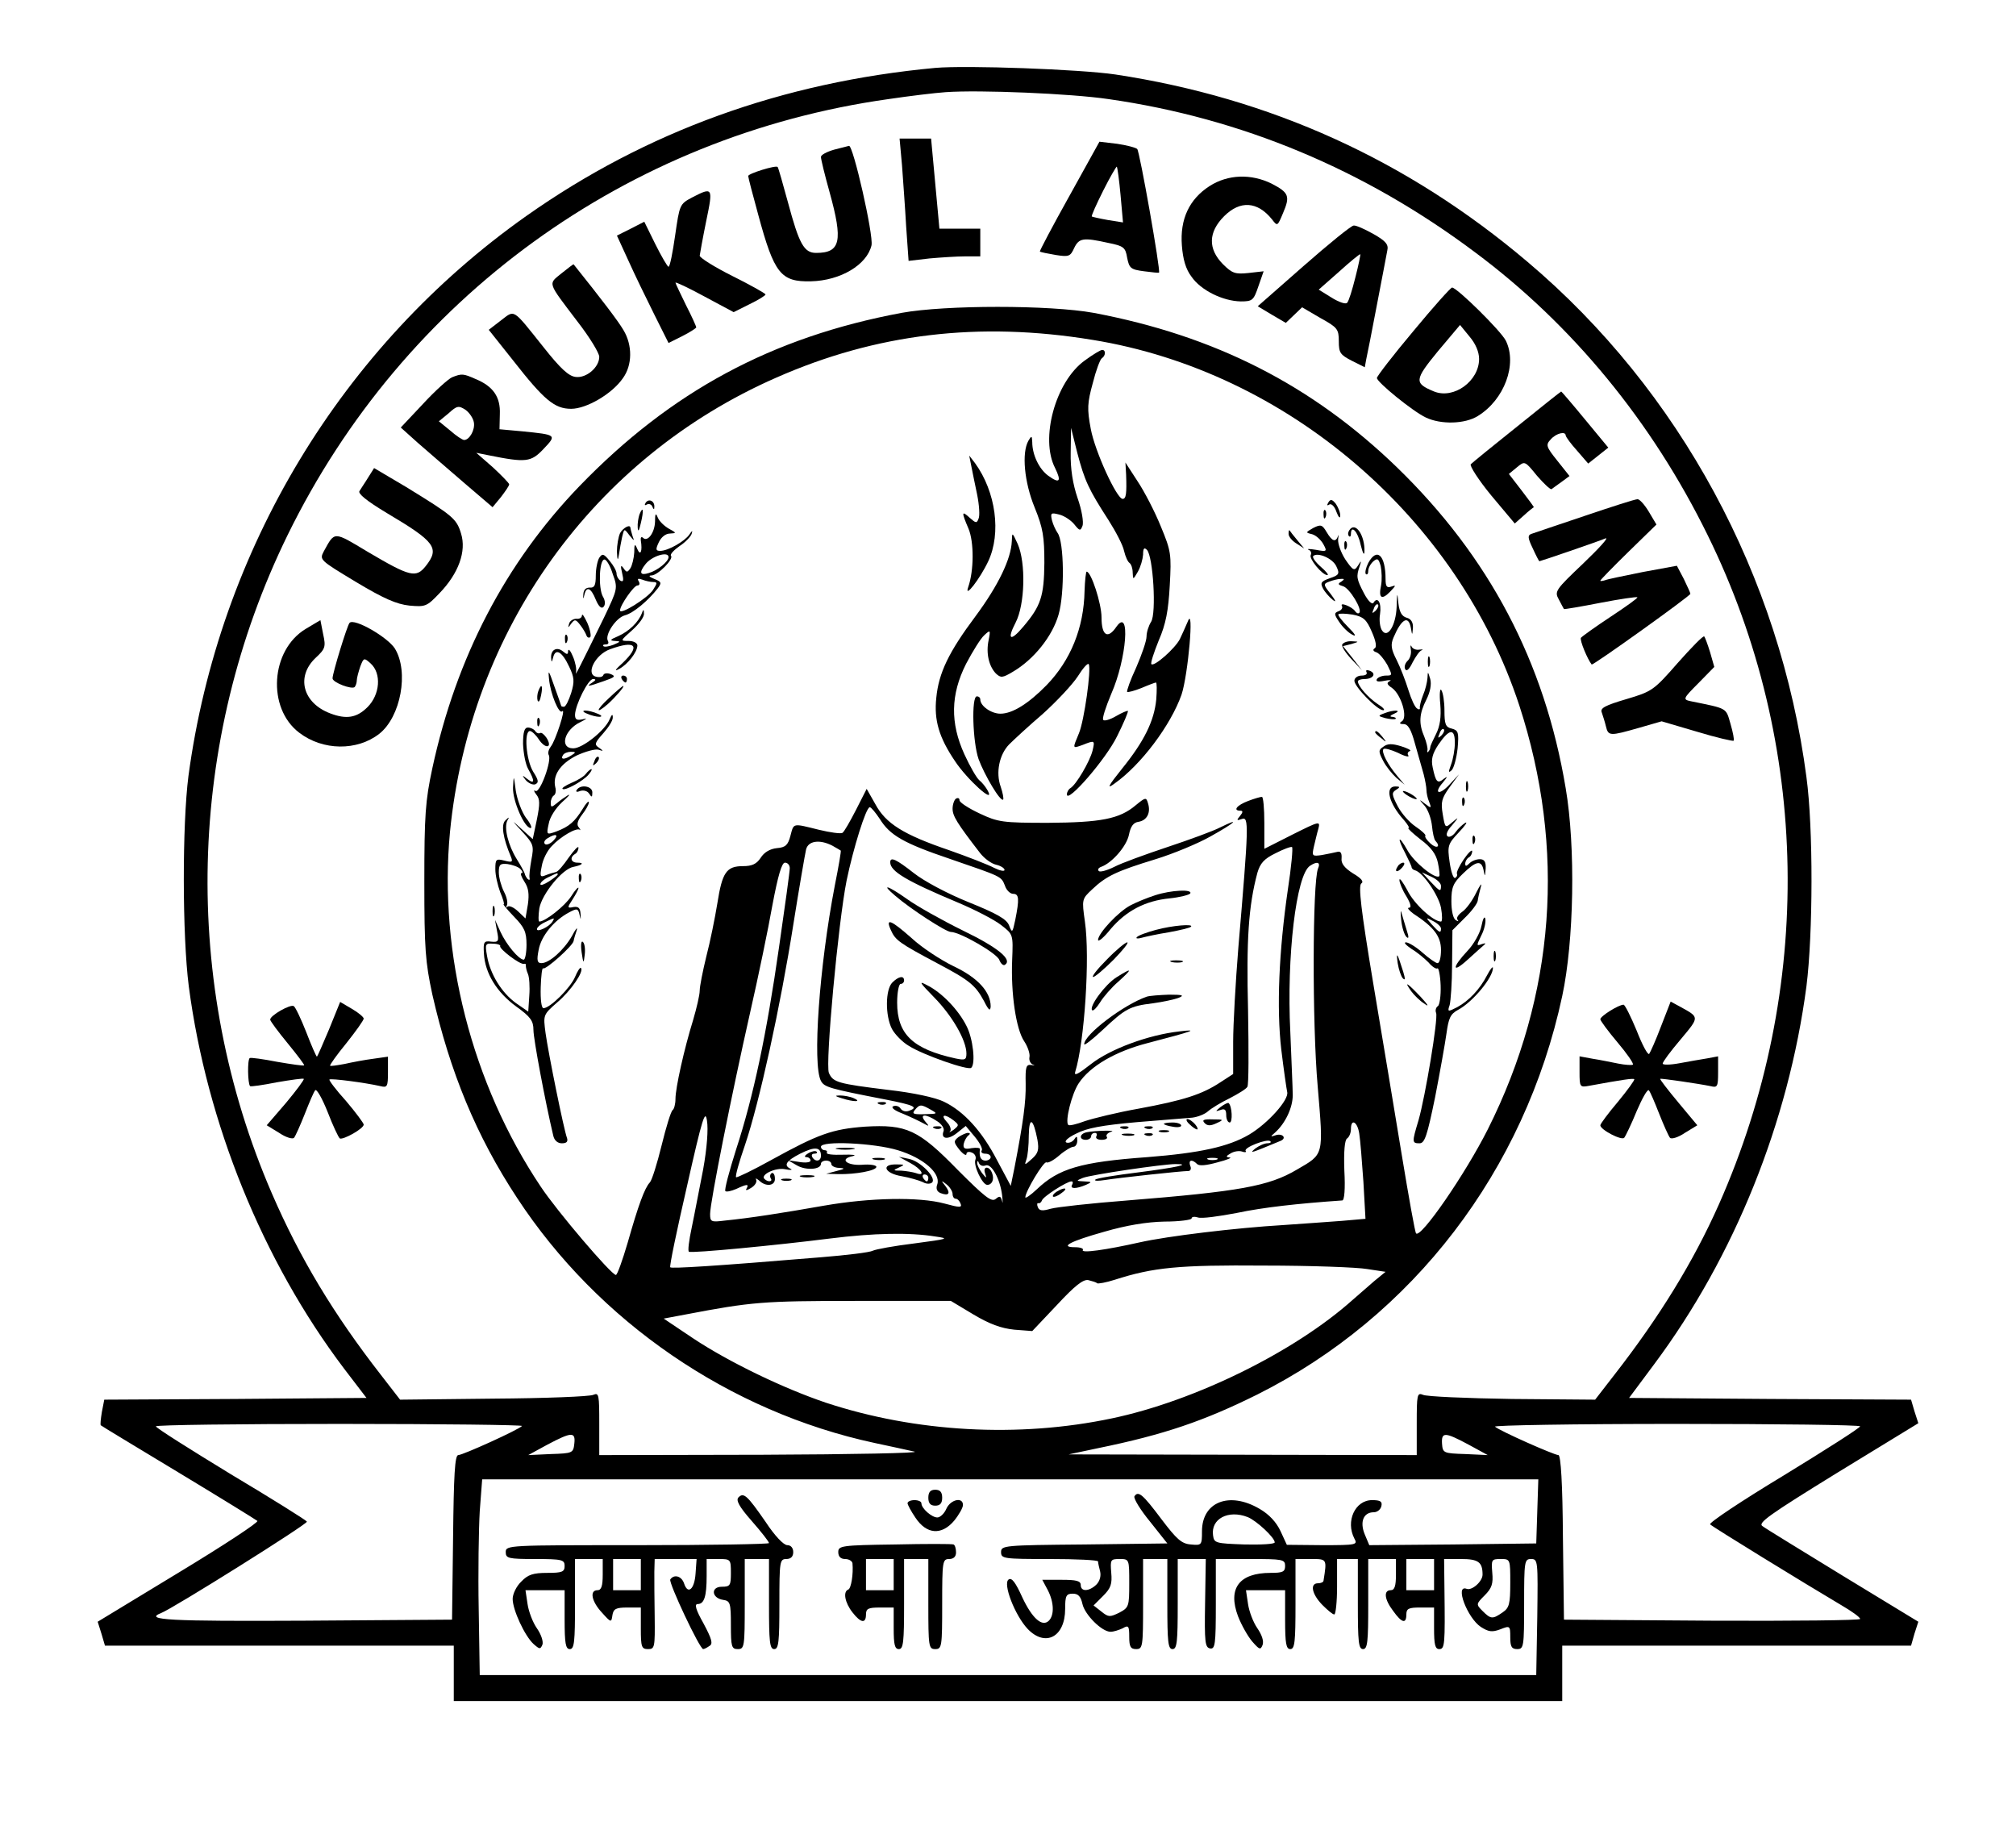 <?xml version="1.0" standalone="no"?>
<!DOCTYPE svg PUBLIC "-//W3C//DTD SVG 20010904//EN"
 "http://www.w3.org/TR/2001/REC-SVG-20010904/DTD/svg10.dtd">
<svg version="1.0" xmlns="http://www.w3.org/2000/svg"
 width="582pt" height="527pt" viewBox="0 0 582 527"
 preserveAspectRatio="xMidYMid meet">

<g transform="translate(0,527) scale(0.1,-0.1)"
fill="#000000" stroke="none">
<path d="M2700 5074 c-441 -41 -834 -183 -1180 -427 -534 -377 -888 -964 -976
-1617 -18 -141 -18 -458 1 -607 52 -395 213 -792 448 -1103 l65 -85 -379 -3
-378 -2 -7 -36 c-3 -19 -5 -36 -3 -38 2 -2 103 -63 224 -136 121 -73 223 -136
228 -140 4 -4 -98 -71 -227 -149 l-234 -142 11 -35 10 -34 504 0 503 0 0 -80
0 -80 1600 0 1600 0 0 80 0 80 503 0 504 0 10 35 11 34 -217 132 c-119 73
-224 137 -233 144 -14 9 18 32 216 154 l234 143 -11 34 -10 34 -407 2 -407 3
73 98 c231 310 387 697 439 1090 19 151 20 457 0 604 -76 580 -366 1116 -805
1487 -347 294 -742 473 -1190 541 -102 15 -429 27 -520 19z m500 -90 c384 -55
739 -203 1058 -442 281 -209 511 -489 672 -817 296 -602 308 -1310 32 -1932
-73 -164 -171 -324 -302 -492 l-55 -71 -240 2 c-132 2 -248 7 -257 12 -17 7
-18 0 -18 -83 l0 -91 -502 1 -503 1 85 18 c191 39 307 79 460 155 449 225 772
646 880 1150 34 158 39 430 10 600 -61 365 -221 668 -487 926 -246 238 -526
380 -876 446 -127 23 -427 23 -554 0 -375 -70 -666 -227 -930 -500 -214 -222
-356 -495 -425 -815 -20 -93 -23 -135 -23 -327 0 -194 3 -232 23 -325 51 -224
127 -409 245 -588 234 -357 613 -617 1032 -707 44 -9 96 -21 115 -25 19 -4
-178 -8 -437 -9 l-473 -1 0 91 c0 83 -1 90 -17 83 -10 -5 -139 -10 -288 -11
l-270 -3 -55 71 c-137 176 -234 337 -315 524 -263 607 -246 1305 45 1900 335
685 980 1153 1735 1259 61 9 135 18 165 20 98 7 362 -4 470 -20z m-46 -695
c562 -91 1054 -513 1232 -1055 135 -414 104 -836 -91 -1224 -65 -129 -194
-316 -207 -300 -3 3 -21 104 -41 225 -20 121 -57 345 -83 499 -35 210 -43 280
-34 286 8 5 0 15 -24 29 -25 16 -35 29 -33 44 1 15 -3 21 -13 18 -8 -2 -28 -6
-44 -9 -28 -4 -29 -3 -23 24 4 16 9 39 13 52 6 23 3 22 -75 -17 l-81 -41 0 75
c0 41 -3 75 -7 75 -4 0 -22 -5 -40 -12 -32 -12 -45 -28 -22 -28 8 0 7 -5 -1
-15 -11 -13 -10 -14 5 -9 21 8 20 -18 -10 -371 -8 -99 -15 -222 -15 -272 l0
-93 -37 -24 c-53 -35 -106 -52 -236 -76 -62 -11 -131 -28 -155 -36 -24 -9 -45
-14 -48 -11 -10 10 10 90 30 120 33 50 106 92 198 116 134 35 151 41 93 34
-90 -10 -200 -51 -255 -94 -37 -29 -50 -36 -46 -23 27 87 43 331 28 434 -9 64
-9 65 21 93 41 39 72 53 183 87 52 16 124 46 159 66 70 39 89 56 28 26 -21
-11 -90 -36 -153 -57 -63 -21 -132 -46 -153 -57 -22 -11 -42 -16 -45 -12 -4 4
-1 9 7 12 31 11 73 59 80 92 5 25 13 36 28 38 24 4 36 26 27 54 -5 17 -7 17
-35 -6 -47 -40 -101 -50 -254 -51 -131 0 -144 2 -197 27 -32 15 -58 32 -58 38
0 6 -4 8 -10 5 -5 -3 -10 -17 -10 -29 0 -21 12 -41 80 -129 12 -15 32 -30 46
-33 13 -3 24 -10 24 -15 0 -5 -14 -2 -30 6 -17 9 -76 32 -130 51 -132 45 -183
77 -213 133 l-25 44 -31 -61 c-17 -33 -34 -63 -39 -66 -5 -3 -35 1 -68 9 -77
19 -72 20 -82 -17 -7 -27 -14 -34 -39 -36 -20 -2 -37 -12 -47 -28 -12 -18 -25
-24 -51 -24 -48 0 -60 -18 -74 -107 -7 -43 -21 -112 -32 -154 -10 -41 -19 -86
-19 -98 0 -13 -9 -51 -19 -85 -26 -84 -51 -196 -51 -228 0 -15 -4 -29 -8 -32
-5 -3 -19 -49 -32 -102 -13 -53 -28 -101 -34 -107 -15 -16 -33 -65 -64 -174
-15 -51 -30 -93 -34 -93 -13 0 -170 184 -217 255 -199 297 -295 673 -262 1023
57 583 413 1080 942 1312 288 127 585 163 913 109z m-614 -1383 c29 -47 69
-70 202 -115 151 -52 148 -50 159 -77 4 -13 15 -24 24 -24 17 0 18 -15 6 -75
-8 -38 -9 -39 -18 -16 -7 18 -35 34 -117 67 -62 25 -129 61 -158 84 -51 40
-68 48 -68 31 0 -26 47 -54 195 -116 50 -21 106 -50 125 -65 35 -27 35 -27 32
-101 -4 -96 11 -200 35 -235 10 -15 17 -36 15 -45 -2 -10 3 -19 10 -22 7 -2 5
-3 -5 -1 -15 2 -17 -6 -16 -54 1 -53 -7 -111 -32 -241 l-11 -54 -39 73 c-44
85 -96 142 -154 170 -24 12 -89 26 -160 34 -147 18 -160 22 -172 49 -11 25 27
435 51 555 19 92 56 212 67 212 4 0 17 -16 29 -34z m-137 -77 c12 -7 23 -13
24 -14 2 0 -6 -46 -17 -101 -45 -234 -65 -517 -40 -564 10 -18 23 -22 188 -54
81 -16 94 -22 67 -32 -10 -4 -20 -1 -25 6 -4 7 -14 10 -21 7 -8 -3 2 -12 26
-21 22 -9 49 -22 60 -28 18 -10 19 -10 6 5 -18 22 1 23 34 1 13 -8 22 -21 19
-29 -9 -23 13 -26 39 -5 l25 20 26 -31 c14 -17 24 -35 20 -40 -3 -5 2 -9 10
-9 9 0 16 -4 16 -10 0 -5 -7 -10 -15 -10 -14 0 -19 12 -16 33 1 4 -10 5 -24 3
-20 -4 -25 -1 -23 12 2 9 8 20 13 24 7 5 6 8 -1 8 -5 0 -18 -6 -27 -12 -15
-12 -14 -15 3 -37 11 -13 20 -18 20 -12 0 6 7 8 16 4 8 -3 13 -12 10 -20 -7
-16 20 -73 34 -73 14 0 21 16 14 34 -8 22 -28 20 -20 -1 5 -15 4 -15 -9 1 -8
11 -15 25 -14 30 0 6 3 6 5 -1 3 -7 11 -10 19 -7 17 7 42 -38 48 -86 2 -19 2
-27 0 -17 -4 15 -7 16 -19 6 -12 -9 -31 6 -108 83 -115 118 -149 133 -269 126
-94 -7 -134 -21 -270 -96 -54 -30 -100 -52 -102 -50 -3 3 9 45 26 94 41 121
102 399 139 634 17 107 34 205 37 218 6 25 39 30 76 11z m1315 -126 c-26 -179
-33 -343 -19 -463 7 -58 15 -113 17 -122 6 -22 -56 -91 -110 -123 -60 -35
-141 -53 -294 -65 -193 -14 -256 -33 -319 -93 -18 -17 -33 -27 -33 -23 0 17
53 105 61 101 4 -3 21 6 37 20 16 14 35 25 41 25 6 0 11 8 11 18 0 13 -2 14
-9 3 -5 -7 -15 -11 -22 -9 -8 3 3 14 28 26 31 16 74 24 175 33 73 6 145 12
160 13 16 2 36 10 45 18 10 9 38 26 63 38 25 13 48 27 51 33 4 5 4 104 2 221
-5 202 1 300 27 397 8 27 19 40 52 56 23 12 45 20 48 18 3 -2 -2 -57 -12 -122z
m-1438 61 c0 -9 -14 -111 -31 -228 -36 -252 -74 -431 -124 -584 -20 -63 -34
-116 -31 -120 3 -3 17 0 31 6 32 15 38 15 30 1 -4 -6 2 -5 13 2 12 7 18 18 15
24 -3 5 0 4 8 -2 20 -20 48 -16 46 6 0 11 -5 17 -9 15 -5 -3 -6 -10 -3 -15 7
-10 -8 -12 -18 -2 -13 12 32 34 60 28 15 -3 22 -2 16 1 -22 10 -14 23 27 44
42 21 60 20 60 -6 0 -16 -16 -19 -25 -4 -3 6 -1 10 6 10 7 0 10 3 6 6 -3 3
-14 1 -24 -5 -10 -6 -12 -11 -5 -11 6 0 12 -4 12 -10 0 -5 -14 -7 -32 -4 l-33
5 26 -15 c26 -15 69 -12 69 5 0 5 7 9 15 9 8 0 15 -4 15 -10 0 -5 10 -11 23
-11 18 -1 16 -3 -8 -9 l-30 -8 35 -1 c50 -1 110 10 110 21 0 5 -19 8 -41 6
-45 -3 -67 17 -27 25 13 3 0 5 -29 4 -28 -1 -49 1 -46 6 2 4 -1 7 -6 7 -6 0
-11 5 -11 10 0 18 153 11 222 -10 73 -22 124 -66 114 -98 -5 -13 -1 -22 10
-26 24 -9 29 0 13 21 -13 16 -12 17 4 4 9 -7 17 -20 17 -27 0 -8 4 -14 9 -14
5 0 11 -6 14 -14 5 -12 -2 -12 -46 0 -74 20 -216 17 -348 -6 -119 -21 -215
-36 -286 -43 -40 -5 -43 -4 -43 19 0 34 63 349 115 579 24 105 53 245 65 313
16 85 27 122 36 122 8 0 14 -7 14 -16z m1525 -1 c-16 -39 -17 -448 -1 -628 17
-203 19 -195 -60 -241 -81 -48 -166 -63 -489 -89 -104 -8 -204 -19 -222 -24
-24 -7 -33 -6 -37 5 -3 7 -2 13 2 11 4 -1 8 3 10 8 3 11 72 55 85 55 5 0 5 -4
2 -10 -7 -12 12 -12 40 0 18 8 18 9 -5 10 -24 1 -24 2 -4 10 22 9 231 40 268
40 48 0 1 -10 -108 -24 -65 -8 -121 -17 -124 -21 -4 -4 9 -4 28 -1 37 6 221
26 241 26 6 0 9 7 5 15 -6 17 5 20 20 5 6 -6 27 -4 59 5 28 7 43 14 35 14 -12
1 -11 4 3 12 10 6 25 8 33 5 8 -3 13 -2 10 2 -6 10 63 36 71 28 4 -3 0 -6 -8
-6 -9 0 -24 -7 -35 -15 -19 -16 -14 -14 73 22 19 8 5 23 -15 16 -15 -5 -15 -4
-1 8 30 27 51 72 51 108 0 20 -4 102 -7 182 -11 218 17 455 57 480 21 14 31
10 23 -8z m-1118 -696 c21 -12 20 -12 -17 -13 -33 -1 -38 1 -29 12 14 17 18
17 46 1z m-657 -172 c-11 -55 -25 -130 -33 -168 -8 -37 -12 -69 -8 -70 8 -5
256 19 406 38 128 16 230 18 305 6 42 -6 38 -7 -60 -20 -58 -7 -112 -17 -120
-21 -9 -5 -76 -13 -150 -19 -312 -26 -431 -33 -435 -29 -3 2 19 107 48 233 45
200 53 224 58 190 4 -24 0 -79 -11 -140z m723 141 c16 -13 16 -14 0 -27 -10
-7 -15 -9 -10 -4 4 4 0 17 -10 27 -19 21 -6 24 20 4z m242 -56 c5 -29 2 -39
-16 -55 -21 -19 -22 -19 -16 -2 4 10 7 42 7 70 1 56 13 49 25 -13z m929 18 c3
-18 8 -81 12 -139 l6 -107 -69 -6 c-37 -3 -113 -8 -168 -12 -136 -8 -335 -32
-415 -50 -98 -22 -170 -32 -164 -22 3 4 -7 8 -22 8 -47 0 -15 17 85 45 62 18
121 28 173 29 43 0 78 5 78 9 0 5 8 6 18 3 10 -4 61 3 113 13 76 16 174 27
304 36 6 0 9 33 6 86 -2 56 1 89 8 93 6 4 11 16 11 27 0 32 19 21 24 -13z
m-411 -75 c-7 -2 -19 -2 -25 0 -7 3 -2 5 12 5 14 0 19 -2 13 -5z m434 -316
l53 -8 -33 -27 c-17 -15 -45 -39 -62 -54 -169 -151 -457 -292 -695 -342 -270
-57 -567 -40 -825 45 -122 41 -280 117 -384 186 l-85 57 64 12 c189 36 222 39
490 39 l275 0 65 -39 c47 -28 80 -40 118 -44 l52 -4 71 75 c52 56 76 75 91 72
11 -3 23 -6 25 -9 3 -2 26 2 51 10 112 36 185 43 432 41 135 0 269 -5 297 -10z
m-2440 -453 c-10 -11 -171 -84 -184 -84 -10 0 -13 -58 -15 -237 l-3 -238 -427
-3 c-389 -2 -464 2 -413 22 34 13 425 258 421 264 -2 4 -101 66 -220 137 -118
72 -215 133 -216 138 0 4 239 7 532 7 292 0 529 -3 525 -6z m3863 -1 c-1 -5
-100 -68 -221 -142 -121 -73 -217 -137 -212 -141 8 -8 272 -170 380 -234 29
-17 53 -34 53 -39 0 -4 -192 -6 -427 -5 l-428 3 -3 238 c-1 153 -6 237 -13
237 -12 0 -170 70 -183 82 -6 4 229 8 522 8 293 0 532 -3 532 -7z m-3712 -50
c-3 -27 -5 -28 -68 -30 l-65 -3 55 30 c70 37 82 38 78 3z m2582 -3 l55 -30
-65 3 c-63 2 -65 3 -67 30 -2 34 8 34 77 -3z m198 -192 l-3 -93 -241 -3 -241
-2 -13 31 c-15 36 -4 64 26 64 10 0 20 8 22 18 3 13 -3 17 -27 17 -49 0 -77
-61 -51 -111 10 -18 6 -19 -92 -19 l-103 1 -18 39 c-12 26 -33 49 -61 65 -87
51 -166 20 -166 -65 0 -40 -1 -41 -32 -38 -27 2 -41 15 -85 73 -54 72 -67 83
-78 66 -3 -6 17 -39 45 -73 l50 -63 -240 -3 c-232 -2 -240 -3 -240 -22 0 -19
7 -20 140 -20 77 0 140 -3 140 -7 0 -5 3 -17 6 -29 3 -13 -1 -28 -11 -38 -21
-20 -45 -21 -45 -1 0 12 -13 15 -55 15 l-56 0 16 -30 c18 -35 19 -72 3 -88
-19 -19 -48 6 -77 68 -19 42 -30 57 -39 51 -18 -11 18 -104 55 -143 51 -53
108 -23 108 58 0 38 3 44 22 44 16 0 23 -8 28 -30 7 -31 56 -80 81 -80 9 0 24
5 35 10 17 10 19 7 19 -25 0 -28 4 -35 20 -35 19 0 20 7 20 130 l0 130 35 0
35 0 0 -130 c0 -109 2 -130 15 -130 13 0 15 21 15 130 l0 130 41 0 40 0 -2
-127 c-2 -113 0 -128 14 -131 15 -3 17 11 17 127 l0 131 100 0 c93 0 100 -1
100 -20 0 -17 -7 -20 -42 -20 -91 0 -124 -45 -94 -125 10 -26 29 -59 41 -73
21 -24 24 -25 30 -10 4 11 -2 29 -15 48 -12 17 -24 49 -27 70 l-6 40 57 0 56
0 0 -85 c0 -69 3 -85 15 -85 13 0 15 21 15 130 l0 130 44 0 c47 0 47 1 37 -62
0 -5 -8 -8 -16 -8 -24 0 -18 -31 12 -62 15 -15 30 -28 35 -28 4 0 8 36 8 80
l0 80 30 0 30 0 0 -130 c0 -109 2 -130 15 -130 13 0 15 21 15 130 l0 130 40 0
40 0 0 -45 c0 -33 -4 -45 -15 -45 -21 0 -19 -26 7 -60 25 -35 38 -38 38 -10 0
17 7 20 40 20 l40 0 0 -60 c0 -47 3 -60 15 -60 16 0 17 13 15 173 l-1 87 49 0
c50 0 62 -9 62 -45 0 -20 -31 -47 -46 -41 -35 13 2 -84 41 -110 22 -14 32 -16
56 -7 28 11 29 11 29 -23 0 -27 4 -34 20 -34 19 0 20 7 20 130 0 124 1 130 20
130 20 0 20 -5 18 -167 l-3 -168 -1525 0 -1525 0 -3 190 c-2 105 0 232 3 283
l7 92 1524 0 1525 0 -3 -92z m-836 -17 c25 -10 78 -59 78 -73 0 -5 -39 -7 -87
-6 -84 3 -88 4 -91 26 -7 48 44 75 100 53z m-342 -191 c0 -67 -1 -70 -29 -85
-27 -13 -31 -13 -51 3 l-23 18 28 28 c22 22 26 34 23 67 -3 37 -2 39 24 39 28
0 28 0 28 -70z m880 25 l0 -45 -40 0 -40 0 0 45 0 45 40 0 40 0 0 -45z m220
-24 c0 -61 -3 -72 -22 -85 -29 -20 -34 -20 -58 4 -19 19 -19 20 6 45 21 21 25
34 22 66 -3 37 -2 39 24 39 28 0 28 0 28 -69z"/>
<path d="M2604 4793 c3 -43 9 -122 12 -177 l7 -99 60 7 c33 3 80 6 103 6 l44
0 0 40 0 40 -59 0 -59 0 -6 65 c-3 36 -9 94 -12 130 l-6 65 -45 0 -46 0 7 -77z"/>
<path d="M3087 4704 c-48 -86 -86 -158 -85 -160 2 -2 23 -6 46 -10 38 -6 42
-4 53 20 14 29 26 31 98 15 45 -9 50 -13 55 -43 6 -30 10 -34 49 -39 23 -3 42
-5 43 -4 5 6 -56 351 -63 357 -4 4 -31 11 -58 15 l-51 6 -87 -157z m148 2 l7
-78 -44 7 c-23 4 -44 9 -46 10 -2 2 13 35 33 75 20 40 38 70 39 69 2 -2 7 -39
11 -83z"/>
<path d="M2408 4838 c-21 -6 -38 -15 -38 -21 0 -7 11 -52 25 -102 39 -141 32
-175 -39 -175 -35 0 -49 26 -81 145 -15 55 -28 101 -30 103 -5 6 -85 -19 -85
-26 0 -4 13 -54 29 -112 46 -170 65 -194 152 -192 86 2 162 48 175 104 6 30
-53 289 -65 287 -3 -1 -23 -6 -43 -11z"/>
<path d="M3492 4733 c-59 -38 -86 -96 -80 -172 3 -39 11 -68 28 -90 27 -39 90
-70 142 -71 34 0 37 3 51 44 l15 43 -44 -5 c-38 -4 -47 -1 -74 26 -43 44 -42
92 4 138 46 46 96 43 138 -9 16 -21 16 -20 32 18 21 49 17 59 -33 85 -59 29
-126 27 -179 -7z"/>
<path d="M1998 4700 c-36 -19 -36 -21 -49 -110 -7 -49 -15 -90 -19 -90 -3 0
-20 29 -38 65 l-32 65 -39 -20 -40 -20 33 -72 c18 -40 52 -110 75 -156 l41
-82 40 20 c22 11 40 23 40 25 0 3 -13 32 -30 65 -16 33 -30 62 -30 64 0 3 38
-15 84 -40 l84 -45 46 23 c25 12 46 25 46 28 0 3 -43 27 -95 53 -52 26 -95 53
-95 59 1 7 9 52 19 101 20 96 19 98 -41 67z"/>
<path d="M3763 4502 l-132 -116 40 -24 41 -24 23 22 24 23 53 -31 c49 -27 53
-32 53 -67 0 -33 4 -39 37 -56 l38 -19 4 22 c3 13 17 84 31 158 14 74 28 145
30 157 4 17 -4 27 -39 47 -25 14 -51 26 -58 25 -7 0 -72 -53 -145 -117z m150
-32 c-9 -36 -19 -69 -24 -74 -4 -5 -24 2 -45 15 l-37 23 59 52 c32 29 60 52
61 50 1 -1 -5 -31 -14 -66z"/>
<path d="M1621 4481 c-39 -32 -42 -23 46 -139 35 -45 63 -91 63 -102 0 -30
-37 -62 -68 -58 -20 2 -44 24 -93 86 -91 114 -82 108 -123 77 l-35 -27 70 -88
c90 -115 120 -140 168 -140 44 0 118 43 149 88 28 38 28 96 2 139 -15 26 -64
90 -144 190 -1 1 -16 -11 -35 -26z"/>
<path d="M4080 4314 c-58 -69 -105 -130 -105 -135 0 -12 103 -96 141 -114 44
-21 113 -19 150 4 77 47 115 150 81 218 -15 29 -141 153 -155 153 -4 0 -55
-57 -112 -126z m190 -80 c0 -64 -73 -117 -130 -94 -58 24 -57 33 11 116 l64
76 27 -33 c18 -21 28 -45 28 -65z"/>
<path d="M1305 4181 c-11 -5 -49 -39 -84 -77 l-64 -68 49 -44 c27 -24 87 -75
133 -115 l83 -71 24 29 c13 17 24 33 24 37 0 3 -21 25 -47 49 l-48 42 35 -7
c109 -22 123 -20 159 18 39 41 38 41 -61 51 l-66 6 1 44 c2 49 -19 80 -70 101
-36 16 -40 16 -68 5z m63 -130 c4 -22 -13 -51 -28 -51 -5 0 -23 12 -40 27
l-33 27 28 23 c24 22 29 23 49 10 11 -8 22 -24 24 -36z"/>
<path d="M4380 4039 c-69 -55 -129 -104 -134 -109 -4 -4 22 -45 59 -90 l68
-81 26 23 c14 13 27 23 29 24 1 0 -15 22 -35 48 l-37 48 23 19 c23 19 23 19
58 -24 20 -23 38 -40 42 -39 3 2 16 12 29 21 l23 17 -35 44 c-33 41 -34 46
-19 62 16 18 43 24 43 11 1 -5 15 -24 33 -44 l32 -37 29 23 29 23 -67 81 c-37
45 -68 81 -69 81 -1 0 -58 -45 -127 -101z"/>
<path d="M1063 3892 c-9 -15 -21 -32 -25 -39 -6 -7 19 -28 79 -64 140 -83 153
-101 112 -153 -28 -35 -45 -31 -167 41 -100 60 -95 60 -127 2 -13 -25 -13 -25
93 -89 80 -48 117 -64 154 -68 46 -4 50 -3 87 36 55 57 78 121 62 172 -13 43
-23 51 -158 134 l-93 55 -17 -27z"/>
<path d="M4575 3781 c-77 -26 -146 -49 -154 -52 -11 -4 -11 -11 4 -42 9 -20
18 -37 19 -37 3 0 167 56 191 66 11 4 -18 -28 -64 -72 -80 -76 -84 -81 -71
-104 7 -14 14 -26 15 -28 1 -1 49 7 105 18 57 11 105 18 107 16 2 -2 -33 -27
-77 -56 -44 -29 -83 -57 -86 -61 -4 -7 19 -62 31 -77 3 -4 285 198 285 204 0
3 -9 22 -19 43 l-20 38 -98 -18 c-54 -11 -104 -21 -110 -24 -7 -2 -13 -3 -13
-1 0 2 36 39 81 83 l81 79 -22 37 c-12 20 -27 37 -33 36 -7 0 -75 -22 -152
-48z"/>
<path d="M883 3455 c-102 -61 -113 -229 -19 -300 68 -52 167 -53 231 -3 62 49
86 179 45 246 -21 33 -118 89 -131 74 -7 -8 -49 -145 -49 -160 0 -12 56 -33
64 -25 3 4 6 12 6 19 0 7 5 25 10 40 10 26 11 26 30 9 32 -29 27 -90 -9 -126
-31 -31 -61 -36 -108 -18 -79 30 -99 106 -42 160 28 26 30 32 22 68 l-8 41
-42 -25z"/>
<path d="M4843 3356 c-69 -79 -74 -82 -148 -104 -61 -18 -76 -26 -71 -38 3 -9
9 -27 12 -40 7 -29 11 -29 95 -5 l66 19 102 -30 c56 -17 104 -28 106 -26 2 2
-2 24 -9 48 -14 48 -7 44 -115 66 -23 5 -23 7 22 52 l46 47 -12 42 c-7 23 -15
44 -17 46 -3 3 -37 -32 -77 -77z"/>
<path d="M950 2299 c-18 -43 -34 -79 -35 -79 -2 0 -16 32 -31 71 -15 38 -31
72 -36 75 -10 6 -68 -27 -68 -39 0 -4 23 -35 51 -69 27 -33 49 -62 47 -63 -2
-2 -36 3 -77 10 -41 8 -77 13 -80 11 -7 -4 -6 -74 1 -81 2 -2 37 3 77 11 41 7
76 12 78 10 2 -2 -21 -33 -51 -69 l-56 -65 36 -22 c19 -13 39 -19 43 -14 4 5
18 36 31 69 13 33 26 64 30 68 4 5 20 -23 36 -63 15 -39 31 -73 35 -76 9 -5
69 28 69 40 0 4 -23 35 -51 68 -29 32 -50 60 -48 62 4 4 103 -9 147 -19 20 -5
22 -2 22 40 l0 45 -42 -6 c-24 -3 -61 -10 -83 -15 -22 -4 -41 -7 -42 -5 -2 1
19 31 47 65 27 34 50 66 50 71 0 4 -15 17 -34 28 l-34 20 -32 -79z"/>
<path d="M4795 2307 c-15 -40 -31 -75 -34 -79 -4 -4 -20 26 -36 67 -17 41 -34
75 -38 75 -14 0 -67 -33 -67 -42 0 -4 22 -34 49 -66 28 -33 48 -62 45 -65 -3
-2 -22 -1 -42 3 -20 4 -54 11 -74 14 l-38 7 0 -45 c0 -44 1 -45 28 -40 98 18
127 22 130 19 2 -2 -19 -31 -47 -65 -28 -33 -51 -64 -51 -68 0 -13 62 -45 69
-36 4 5 21 40 36 77 16 37 31 64 35 60 4 -4 17 -35 30 -68 13 -33 27 -64 31
-69 4 -5 24 1 43 14 l36 22 -55 66 c-30 36 -54 67 -52 68 2 2 111 -14 145 -21
20 -5 22 -2 22 40 l0 46 -32 -6 c-18 -3 -54 -9 -80 -14 -27 -5 -48 -5 -48 -1
0 5 23 36 52 70 55 66 55 63 -3 95 l-26 14 -28 -72z"/>
<path d="M3131 4229 c-84 -61 -129 -225 -85 -310 19 -39 13 -46 -20 -22 -26
19 -46 60 -46 97 -1 19 -2 19 -11 4 -20 -35 -12 -120 18 -193 24 -59 28 -84
28 -160 -1 -96 -10 -124 -61 -184 -37 -44 -48 -38 -22 12 27 52 30 172 6 227
-16 34 -16 35 -17 8 -2 -51 -39 -128 -105 -217 -77 -103 -106 -163 -113 -235
-7 -65 8 -115 54 -183 35 -53 116 -126 95 -86 -6 11 -17 25 -25 31 -8 7 -27
40 -43 75 -41 90 -40 172 5 261 19 36 42 73 52 82 18 17 19 16 13 -14 -8 -38
1 -75 21 -96 14 -13 19 -13 49 5 60 35 114 102 132 165 18 62 16 211 -3 236
-5 7 -13 24 -16 36 -5 21 -3 23 20 17 14 -3 34 -16 44 -28 16 -20 18 -20 24
-5 4 10 -2 46 -14 80 -14 41 -21 85 -20 132 l1 71 18 -72 c21 -80 33 -106 90
-194 21 -33 42 -73 45 -89 4 -17 11 -32 16 -35 5 -4 9 -16 9 -28 1 -21 1 -21
15 3 8 14 14 36 15 49 0 18 3 22 11 14 18 -18 28 -184 12 -208 -7 -11 -13 -30
-13 -42 0 -13 -14 -53 -30 -90 -17 -36 -28 -68 -26 -70 2 -2 21 3 41 11 21 9
40 16 42 16 3 0 3 -22 1 -49 -6 -62 -35 -121 -99 -200 -40 -50 -45 -60 -22
-43 77 54 163 169 194 257 19 57 37 261 18 211 -7 -16 -17 -39 -23 -51 -14
-27 -74 -80 -82 -72 -3 3 7 33 21 68 21 48 28 87 32 159 5 90 4 99 -26 171
-17 42 -47 100 -67 130 l-35 54 2 -35 c2 -55 0 -70 -10 -70 -17 0 -80 137 -92
202 -11 58 -10 75 6 133 9 36 21 68 26 71 11 7 12 24 1 24 -5 0 -28 -14 -51
-31z"/>
<path d="M2804 3925 c3 -16 11 -54 17 -83 6 -30 8 -61 4 -69 -5 -14 -8 -13
-25 2 -24 22 -25 18 -4 -31 16 -38 16 -121 -1 -169 -12 -35 34 24 58 75 38 81
22 200 -38 283 l-17 22 6 -30z"/>
<path d="M1864 3819 c-4 -7 -3 -9 4 -5 5 3 13 0 15 -6 4 -9 6 -10 6 -1 1 17
-16 25 -25 12z"/>
<path d="M3835 3820 c-5 -8 -4 -11 3 -6 6 3 15 -6 20 -21 6 -16 11 -21 11 -12
1 8 -5 23 -12 34 -11 14 -16 15 -22 5z"/>
<path d="M1846 3785 c-3 -9 -6 -26 -5 -38 1 -14 4 -9 9 13 9 37 7 52 -4 25z"/>
<path d="M3821 3784 c0 -11 3 -14 6 -6 3 7 2 16 -1 19 -3 4 -6 -2 -5 -13z"/>
<path d="M1891 3764 c-1 -32 -22 -60 -35 -46 -5 4 -7 0 -6 -8 5 -31 -1 -46
-10 -25 -7 17 -9 16 -9 -10 -1 -16 -6 -37 -11 -45 -9 -13 -11 -13 -20 0 -8 11
-9 7 -4 -14 5 -21 4 -27 -5 -22 -6 4 -11 13 -11 20 0 8 -9 24 -20 37 -17 21
-21 22 -30 9 -5 -8 -10 -31 -10 -51 0 -29 -4 -36 -17 -35 -12 0 -18 -6 -19
-19 -1 -15 0 -16 3 -2 6 26 19 21 33 -14 8 -19 16 -27 22 -21 6 6 6 18 -2 31
-13 25 -10 106 5 106 6 0 17 -19 24 -42 15 -41 14 -43 -25 -125 -74 -151 -85
-173 -81 -158 2 8 -2 29 -9 45 -7 17 -13 24 -14 16 0 -11 -3 -11 -15 -1 -17
14 -35 5 -34 -18 1 -15 2 -15 6 1 7 27 26 16 46 -27 15 -31 16 -43 6 -76 -7
-22 -16 -40 -21 -40 -4 0 -8 1 -8 3 0 1 -9 27 -20 57 -16 46 -18 49 -15 20 4
-43 29 -103 38 -93 12 11 -20 -87 -33 -102 -6 -8 -9 -18 -6 -24 10 -15 -25
-111 -38 -104 -6 4 -5 -1 2 -10 11 -13 11 -27 2 -72 l-12 -57 -31 28 c-32 29
-32 29 2 -8 31 -34 33 -39 25 -80 -4 -23 -7 -47 -5 -53 1 -5 -1 -6 -6 -2 -4 5
-8 12 -8 15 -1 4 -11 23 -23 42 -25 40 -38 92 -27 112 6 10 5 11 -6 0 -13 -12
-7 -51 16 -105 6 -15 4 -17 -19 -11 -24 6 -26 4 -26 -25 0 -18 7 -47 14 -66 8
-19 13 -35 10 -35 -3 0 11 -16 31 -37 29 -30 35 -43 35 -80 0 -23 -4 -43 -8
-43 -14 0 -50 43 -67 80 l-16 35 6 -33 c6 -29 4 -32 -17 -30 -21 3 -23 -1 -21
-34 3 -57 37 -112 93 -153 42 -30 50 -42 50 -68 0 -26 34 -207 57 -304 3 -15
13 -23 25 -23 14 0 18 5 15 15 -9 23 -54 245 -62 303 -7 53 -7 53 34 89 39 33
78 90 68 99 -2 3 -10 -9 -17 -26 -13 -31 -72 -90 -91 -90 -6 0 -9 25 -8 60 1
33 4 58 7 55 6 -6 86 65 88 79 1 6 5 20 9 31 3 11 -3 4 -14 -17 -23 -40 -65
-78 -88 -78 -12 0 -14 8 -8 38 7 40 44 85 87 108 24 13 27 12 31 -6 4 -17 4
-16 3 2 -1 17 -6 22 -20 20 -19 -4 -19 -2 -3 22 9 14 17 29 17 33 0 4 -10 -6
-21 -24 -18 -28 -75 -73 -92 -73 -3 0 -3 17 0 38 7 41 67 115 99 120 25 5 32
12 11 12 -19 0 -23 15 -7 25 6 3 10 12 10 18 0 7 -12 -6 -28 -28 -15 -22 -31
-41 -37 -42 -5 -1 -19 -5 -29 -9 -17 -7 -18 -4 -12 26 3 19 16 45 29 58 25 27
71 54 81 47 3 -3 2 0 -3 7 -7 7 -4 19 9 36 11 14 20 30 20 36 0 6 -8 -2 -18
-19 -23 -37 -39 -51 -76 -65 -28 -10 -29 -10 -22 22 3 19 20 45 38 62 18 16
26 25 18 21 -8 -5 -23 -15 -32 -23 -16 -13 -18 -13 -18 1 0 9 4 18 9 21 5 3 7
14 4 24 -8 34 14 67 61 91 26 12 55 20 64 17 15 -5 15 -4 1 6 -14 9 -12 14 13
42 15 17 28 37 27 46 0 10 -3 8 -9 -6 -13 -32 -78 -84 -105 -84 -41 0 -26 54
21 76 18 9 21 12 7 8 -18 -4 -23 -1 -23 13 1 29 38 103 52 103 9 0 9 -3 -2
-10 -20 -13 -12 -12 33 4 32 11 35 14 21 20 -10 4 -20 3 -22 -2 -2 -6 -11 -8
-22 -5 -30 8 -1 64 41 79 74 27 89 11 37 -39 -22 -20 -26 -26 -11 -18 25 13
53 49 53 68 0 7 -11 13 -25 13 -25 0 -25 0 10 31 19 17 35 38 34 48 0 13 -2
13 -6 1 -10 -26 -37 -52 -68 -66 -24 -10 -26 -13 -10 -14 18 -1 17 -2 -4 -11
-13 -5 -26 -7 -29 -4 -3 3 0 5 7 5 7 0 9 4 6 10 -10 17 23 67 49 74 24 6 67
42 95 78 12 16 10 19 -10 27 -15 6 -18 10 -8 10 19 1 65 48 56 57 -3 4 8 16
25 28 17 11 33 28 35 36 3 10 1 9 -7 -3 -13 -19 -61 -47 -84 -47 -13 0 -14 4
-4 25 7 15 20 25 32 25 20 1 19 2 -3 14 -14 8 -28 22 -32 32 -6 15 -8 12 -8
-12z m39 -102 c0 -13 -32 -39 -57 -46 -25 -8 -29 1 -10 25 18 24 67 39 67 21z
m-44 -72 c12 0 12 -3 -1 -23 -15 -23 -95 -73 -95 -59 0 15 40 72 50 72 6 0 8
5 4 12 -5 8 -2 9 10 5 10 -4 24 -7 32 -7z m-236 -500 c-20 -13 -33 -13 -25 0
3 6 14 10 23 10 15 0 15 -2 2 -10z m-53 -247 c-9 -9 -20 -13 -24 -9 -4 4 -1
11 7 16 25 16 35 11 17 -7z m-95 -81 c7 -7 8 -12 4 -12 -5 0 -1 -11 8 -25 12
-18 14 -36 10 -65 l-7 -41 -22 21 c-12 11 -25 17 -30 13 -4 -5 -5 -3 -2 3 4 7
0 25 -8 40 -8 16 -15 41 -15 56 0 23 4 26 25 24 14 -2 31 -8 37 -14z m108 -16
c0 -2 -11 -11 -25 -20 -14 -9 -25 -13 -25 -8 0 5 10 14 23 20 27 13 27 13 27
8z m-15 -136 c-9 -15 -45 -32 -45 -22 0 5 10 14 23 20 29 14 29 14 22 2z
m-151 -71 c-4 -7 58 -55 69 -51 4 1 6 -1 5 -5 0 -5 2 -15 6 -24 4 -9 6 -37 4
-63 l-3 -46 -36 25 c-41 30 -74 83 -83 136 -6 34 -5 37 18 35 13 0 22 -4 20
-7z"/>
<path d="M3791 3746 c-22 -13 -23 -13 -3 -18 11 -3 25 -16 32 -28 12 -22 11
-23 -21 -17 -19 3 -28 3 -21 0 6 -2 9 -9 6 -15 -6 -10 33 -58 48 -58 5 0 -4
11 -19 24 -15 13 -25 27 -22 31 13 12 57 -7 67 -30 10 -21 8 -25 -19 -34 -25
-9 -28 -13 -20 -29 5 -10 18 -25 28 -33 11 -9 10 -4 -5 16 -22 27 -22 30 -5
36 10 4 25 8 33 8 12 1 12 -1 2 -8 -11 -6 -9 -9 5 -13 19 -5 57 -68 47 -77 -3
-3 -8 -1 -12 5 -9 13 -45 27 -38 15 3 -5 -1 -12 -9 -15 -14 -5 -14 -9 1 -31 9
-14 26 -31 38 -37 13 -7 9 1 -12 22 -18 18 -31 35 -28 37 3 3 21 2 41 -1 31
-6 40 -14 55 -49 12 -27 15 -44 9 -48 -7 -4 -5 -9 5 -12 8 -3 22 -20 31 -36
15 -30 15 -31 -4 -31 -11 0 -23 -5 -26 -10 -4 -7 3 -9 22 -5 15 3 22 2 15 -1
-10 -5 -8 -10 7 -20 26 -19 46 -85 28 -96 -8 -5 -7 -8 5 -8 13 0 22 -16 33
-57 9 -32 20 -71 25 -88 4 -16 8 -37 8 -45 0 -8 3 -24 8 -35 7 -18 6 -19 -12
-5 -18 14 -19 14 -1 -6 10 -12 19 -38 21 -58 2 -20 6 -39 10 -43 16 -17 4 -24
-14 -8 -11 10 -18 20 -15 23 2 2 -10 14 -28 26 -18 12 -41 38 -52 59 -17 33
-18 39 -5 47 13 8 12 10 -2 10 -31 0 -18 -50 25 -97 11 -13 17 -23 13 -23 -4
0 12 -15 35 -33 31 -23 45 -43 50 -67 4 -19 6 -37 4 -39 -11 -10 -73 40 -92
75 -26 46 -31 38 -6 -9 9 -18 17 -35 18 -39 0 -5 5 -9 10 -10 23 -6 68 -72 75
-108 4 -22 4 -40 0 -40 -22 0 -78 51 -97 90 -13 24 -23 38 -23 30 0 -8 9 -30
20 -47 13 -22 15 -33 8 -33 -7 0 -1 -7 12 -17 60 -39 80 -66 80 -105 0 -21 -4
-38 -10 -38 -5 0 -25 14 -43 30 -19 17 -41 30 -48 30 -8 0 0 -8 16 -19 17 -10
38 -28 49 -39 10 -12 22 -20 26 -17 3 2 8 -20 9 -50 1 -29 -3 -56 -8 -59 -6
-4 -8 -13 -5 -20 6 -17 -31 -240 -51 -310 -19 -63 -19 -66 3 -66 15 0 22 21
45 133 14 72 29 156 33 185 6 43 11 55 33 67 42 22 102 94 101 122 -1 4 -8 -5
-17 -22 -21 -41 -53 -74 -86 -92 -27 -14 -29 -14 -22 6 3 11 7 64 7 118 l1 98
35 35 c20 19 37 42 38 50 1 8 5 26 9 40 4 14 -2 6 -13 -16 -11 -23 -29 -48
-41 -56 -11 -8 -18 -18 -13 -23 4 -5 1 -5 -5 -1 -8 4 -13 27 -13 55 0 40 5 52
33 79 39 38 54 40 60 10 4 -20 4 -19 6 5 1 20 -4 27 -17 27 -10 0 -23 -5 -30
-12 -9 -9 -12 -9 -12 -1 0 7 5 15 10 18 6 3 10 11 10 18 0 6 -11 -4 -24 -23
-13 -19 -22 -38 -20 -42 2 -4 0 -9 -5 -12 -5 -3 -12 17 -16 45 -7 48 -5 53 26
86 19 20 27 32 19 28 -8 -5 -21 -17 -28 -27 -7 -10 -18 -16 -23 -12 -6 4 -1
17 13 32 20 24 20 25 1 9 -21 -18 -21 -18 -28 23 -6 35 -3 46 20 78 l27 37
-27 -29 c-30 -33 -48 -27 -19 6 13 16 14 19 2 10 -18 -15 -23 -10 -32 33 -5
23 -1 39 16 65 32 47 48 49 48 6 0 -19 -5 -47 -11 -63 -8 -22 -8 -25 2 -16 6
6 14 35 17 63 4 46 2 52 -17 57 -18 4 -21 13 -21 52 0 25 -4 52 -9 59 -4 7 -6
-11 -3 -41 3 -37 -1 -63 -12 -85 -9 -18 -17 -35 -17 -39 0 -5 -3 -10 -6 -13
-2 -3 -4 0 -2 5 1 6 -3 23 -9 38 -17 39 -15 67 6 108 11 22 15 44 11 59 -7 23
-7 23 -8 3 -1 -12 -6 -34 -13 -50 -6 -15 -10 -32 -9 -36 1 -5 -3 -6 -8 -2 -6
3 -17 27 -25 53 -8 26 -23 65 -34 87 -16 31 -18 44 -9 65 23 54 43 65 50 28 4
-23 4 -23 6 0 1 16 -6 26 -18 29 -14 4 -21 16 -24 42 -3 33 -4 32 -5 -10 -2
-54 -26 -93 -42 -69 -6 8 -9 30 -6 47 5 33 -7 53 -19 33 -4 -6 -16 6 -27 27
-22 42 -23 49 -13 78 6 18 5 18 -5 2 -10 -16 -14 -14 -36 18 -13 20 -22 46
-21 58 2 12 2 16 0 10 -7 -19 -17 -16 -33 11 -13 22 -17 23 -39 12z m180 -239
c-10 -9 -11 -8 -5 6 3 10 9 15 12 12 3 -3 0 -11 -7 -18z m190 -360 c-10 -9
-11 -8 -5 6 3 10 9 15 12 12 3 -3 0 -11 -7 -18z m-1 -434 c0 -18 -3 -17 -31
13 l-24 26 28 -13 c15 -7 27 -18 27 -26z m0 -123 c0 -15 -5 -12 -26 11 -19 22
-19 22 4 10 12 -6 22 -16 22 -21z"/>
<path d="M1790 3731 c-5 -11 -9 -35 -9 -53 1 -26 3 -28 6 -8 2 14 6 36 9 50 6
25 6 25 21 5 14 -17 15 -18 9 -2 -3 10 -6 21 -6 23 0 12 -21 1 -30 -15z"/>
<path d="M3895 3739 c-4 -6 -4 -13 -1 -16 3 -4 6 -1 6 5 0 29 20 8 28 -30 6
-24 10 -33 11 -21 2 48 -27 90 -44 62z"/>
<path d="M3720 3729 c0 -8 10 -20 23 -28 l22 -14 -20 24 c-11 13 -21 26 -22
28 -2 2 -3 -2 -3 -10z"/>
<path d="M3881 3694 c0 -11 3 -14 6 -6 3 7 2 16 -1 19 -3 4 -6 -2 -5 -13z"/>
<path d="M3950 3645 c-7 -14 -10 -28 -7 -32 4 -3 7 1 7 9 0 9 7 21 15 28 12
10 15 7 21 -14 3 -15 4 -40 1 -56 -8 -37 2 -43 27 -17 16 17 17 19 3 14 -13
-5 -17 0 -17 21 0 70 -25 93 -50 47z"/>
<path d="M3131 3564 c-2 -106 -40 -200 -110 -272 -52 -53 -98 -82 -133 -82
-26 0 -58 22 -58 41 0 5 -4 9 -10 9 -16 0 -12 -132 5 -181 17 -46 63 -124 71
-117 2 3 -1 19 -7 37 -15 41 -4 93 24 122 13 13 56 53 97 88 40 36 85 84 101
108 15 24 29 40 32 36 8 -14 -13 -163 -28 -199 -19 -46 -20 -45 11 -34 35 14
35 13 28 -17 -8 -31 -47 -98 -64 -108 -5 -3 -10 -11 -10 -18 0 -28 113 102
145 168 19 38 33 71 31 73 -2 1 -17 -5 -34 -15 -17 -10 -34 -15 -37 -11 -4 3
7 37 23 75 45 102 56 252 15 194 -25 -37 -43 -26 -43 27 0 40 -30 132 -43 132
-2 0 -5 -25 -6 -56z"/>
<path d="M1680 3494 c0 -7 -7 -11 -16 -10 -9 0 -19 -6 -21 -14 -4 -13 -3 -13
6 0 10 13 13 13 26 -4 8 -10 16 -24 18 -30 2 -6 7 -8 11 -5 3 3 0 21 -8 40 -9
19 -15 29 -16 23z"/>
<path d="M1631 3424 c0 -11 3 -14 6 -6 3 7 2 16 -1 19 -3 4 -6 -2 -5 -13z"/>
<path d="M3875 3410 c-3 -5 9 -24 26 -42 l31 -33 -27 35 -28 35 24 6 c23 7 23
7 2 8 -12 1 -24 -3 -28 -9z"/>
<path d="M4073 3395 c2 -11 -2 -26 -10 -33 -7 -7 -10 -18 -6 -24 4 -7 12 1 21
20 9 17 20 33 26 35 6 2 3 3 -6 2 -9 -2 -20 2 -23 9 -3 6 -4 2 -2 -9z"/>
<path d="M4122 3360 c0 -14 2 -19 5 -12 2 6 2 18 0 25 -3 6 -5 1 -5 -13z"/>
<path d="M3945 3330 c3 -6 -3 -10 -14 -10 -12 0 -21 -7 -21 -15 0 -17 66 -85
83 -85 7 0 0 8 -16 18 -28 19 -56 51 -57 65 0 4 9 7 19 7 25 0 36 16 15 24 -8
3 -12 2 -9 -4z"/>
<path d="M1795 3310 c3 -5 8 -10 11 -10 2 0 4 5 4 10 0 6 -5 10 -11 10 -5 0
-7 -4 -4 -10z"/>
<path d="M1554 3275 c-3 -8 -4 -20 -2 -27 3 -7 7 -1 10 15 6 29 1 36 -8 12z"/>
<path d="M1758 3255 c-38 -35 -40 -49 -3 -17 21 19 50 52 44 52 -2 0 -21 -16
-41 -35z"/>
<path d="M1695 3210 c11 -5 27 -9 35 -9 9 0 8 4 -5 9 -11 5 -27 9 -35 9 -9 0
-8 -4 5 -9z"/>
<path d="M3996 3211 c-19 -7 -18 -8 4 -14 13 -3 26 -4 29 -2 2 3 -2 5 -10 6
-8 0 -6 4 6 9 25 11 -2 12 -29 1z"/>
<path d="M1551 3184 c0 -11 3 -14 6 -6 3 7 2 16 -1 19 -3 4 -6 -2 -5 -13z"/>
<path d="M1510 3123 c1 -27 7 -59 15 -73 19 -34 19 -45 -2 -29 -16 13 -17 12
-5 -3 8 -9 20 -14 27 -12 11 5 10 12 -6 37 -20 33 -27 117 -9 117 5 0 17 -11
26 -25 19 -28 40 -24 22 5 -7 10 -15 17 -19 14 -4 -2 -10 0 -14 6 -3 5 -13 10
-21 10 -10 0 -14 -13 -14 -47z"/>
<path d="M3970 3156 c0 -2 8 -10 18 -17 15 -13 16 -12 3 4 -13 16 -21 21 -21
13z"/>
<path d="M3994 3115 c-15 -10 -15 -14 -1 -41 8 -16 26 -38 38 -49 l24 -20 -21
25 c-28 33 -47 70 -40 78 4 3 22 -2 42 -11 19 -10 33 -13 30 -8 -4 5 -2 11 4
13 6 2 -6 8 -25 14 -26 8 -39 8 -51 -1z"/>
<path d="M1716 3073 c-6 -14 -5 -15 5 -6 7 7 10 15 7 18 -3 3 -9 -2 -12 -12z"/>
<path d="M1691 3036 c-6 -8 -25 -19 -42 -26 -16 -7 -28 -15 -25 -17 6 -7 60
23 75 41 8 9 11 16 8 16 -2 0 -10 -6 -16 -14z"/>
<path d="M1481 2996 c-1 -38 33 -116 51 -116 5 0 -1 14 -14 30 -12 17 -25 52
-29 78 -6 46 -6 46 -8 8z"/>
<path d="M4232 3000 c0 -14 2 -19 5 -12 2 6 2 18 0 25 -3 6 -5 1 -5 -13z"/>
<path d="M1665 2990 c-4 -6 1 -7 10 -3 10 3 21 0 26 -8 7 -11 9 -11 9 4 0 18
-34 24 -45 7z"/>
<path d="M4050 2986 c0 -3 9 -10 20 -16 11 -6 20 -8 20 -6 0 3 -9 10 -20 16
-11 6 -20 8 -20 6z"/>
<path d="M4221 2954 c0 -11 3 -14 6 -6 3 7 2 16 -1 19 -3 4 -6 -2 -5 -13z"/>
<path d="M4251 2844 c0 -11 3 -14 6 -6 3 7 2 16 -1 19 -3 4 -6 -2 -5 -13z"/>
<path d="M4035 2769 c-11 -16 -1 -19 13 -3 7 8 8 14 3 14 -5 0 -13 -5 -16 -11z"/>
<path d="M1671 2734 c0 -11 3 -14 6 -6 3 7 2 16 -1 19 -3 4 -6 -2 -5 -13z"/>
<path d="M3335 2686 c-22 -7 -54 -20 -71 -29 -35 -18 -94 -81 -94 -100 0 -7
17 7 36 31 45 53 100 82 171 89 29 3 56 10 59 14 8 13 -55 10 -101 -5z"/>
<path d="M1422 2640 c0 -14 2 -19 5 -12 2 6 2 18 0 25 -3 6 -5 1 -5 -13z"/>
<path d="M4045 2616 c2 -22 9 -44 15 -50 7 -7 8 -2 1 19 -5 17 -12 39 -15 50
-3 11 -3 2 -1 -19z"/>
<path d="M4277 2598 c-4 -21 -22 -53 -40 -72 -46 -49 -46 -68 0 -26 21 19 43
39 48 43 6 5 2 5 -7 2 -16 -6 -16 -5 -2 24 9 17 14 39 12 49 -2 9 -7 1 -11
-20z"/>
<path d="M3337 2586 c-26 -7 -51 -16 -55 -21 -4 -4 2 -5 13 -2 11 3 47 11 79
16 33 6 62 13 64 16 10 9 -53 4 -101 -9z"/>
<path d="M1679 2522 c5 -34 6 -35 9 -8 2 16 0 32 -5 37 -5 5 -7 -7 -4 -29z"/>
<path d="M3195 2500 c-27 -27 -45 -50 -39 -50 5 0 32 23 59 50 27 28 45 50 39
50 -5 0 -32 -22 -59 -50z"/>
<path d="M4312 2510 c0 -14 2 -19 5 -12 2 6 2 18 0 25 -3 6 -5 1 -5 -13z"/>
<path d="M4035 2490 c3 -19 10 -39 15 -44 7 -7 7 -1 1 19 -17 54 -21 61 -16
25z"/>
<path d="M3383 2493 c9 -2 23 -2 30 0 6 3 -1 5 -18 5 -16 0 -22 -2 -12 -5z"/>
<path d="M3223 2449 c-33 -21 -80 -85 -70 -95 3 -3 13 7 23 23 9 15 33 43 53
60 42 38 40 41 -6 12z"/>
<path d="M4074 2409 c8 -11 25 -28 38 -36 15 -11 11 -4 -11 20 -39 41 -49 47
-27 16z"/>
<path d="M3310 2393 c-66 -23 -180 -109 -180 -137 0 -5 24 14 53 41 65 61 78
69 145 77 29 4 62 11 75 16 17 7 11 9 -28 9 -27 -1 -57 -3 -65 -6z"/>
<path d="M2585 2684 c44 -38 146 -104 160 -104 26 0 134 -62 140 -81 4 -10 11
-17 16 -14 23 15 -20 50 -121 99 -61 30 -132 70 -160 90 -58 41 -79 47 -35 10z"/>
<path d="M2572 2585 c13 -29 24 -37 133 -95 95 -50 111 -64 136 -110 13 -26
18 -30 19 -15 0 42 -37 83 -107 116 -37 18 -92 54 -121 81 -60 53 -77 60 -60
23z"/>
<path d="M2576 2434 c-20 -20 -21 -95 -1 -134 8 -15 30 -38 49 -49 41 -26 172
-72 180 -63 13 12 5 85 -14 121 -23 46 -71 96 -113 117 -26 14 -23 9 20 -35
52 -53 93 -124 93 -162 0 -18 -4 -20 -32 -14 -123 27 -168 70 -168 161 0 30 5
54 10 54 6 0 10 5 10 10 0 15 -16 12 -34 -6z"/>
<path d="M2430 2100 c34 -11 60 -11 35 0 -11 5 -29 8 -40 8 -16 0 -15 -2 5 -8z"/>
<path d="M2538 2083 c7 -3 16 -2 19 1 4 3 -2 6 -13 5 -11 0 -14 -3 -6 -6z"/>
<path d="M2698 2013 c7 -3 16 -2 19 1 4 3 -2 6 -13 5 -11 0 -14 -3 -6 -6z"/>
<path d="M3524 2075 c-16 -13 -16 -14 -1 -9 13 5 17 1 17 -15 0 -12 5 -21 10
-21 9 0 7 47 -3 56 -2 2 -12 -3 -23 -11z"/>
<path d="M3434 2025 c8 -8 18 -15 22 -15 3 0 1 7 -6 15 -7 8 -17 15 -22 15 -5
0 -3 -7 6 -15z"/>
<path d="M3478 2028 c8 -8 17 -8 34 0 22 10 21 11 -11 11 -27 1 -32 -2 -23
-11z"/>
<path d="M3360 2026 c0 -2 11 -6 25 -8 14 -3 25 -1 25 3 0 5 -11 9 -25 9 -14
0 -25 -2 -25 -4z"/>
<path d="M3238 2013 c7 -3 16 -2 19 1 4 3 -2 6 -13 5 -11 0 -14 -3 -6 -6z"/>
<path d="M3308 2013 c7 -3 16 -2 19 1 4 3 -2 6 -13 5 -11 0 -14 -3 -6 -6z"/>
<path d="M3138 2002 c-22 -4 -24 -22 -3 -22 8 0 15 5 15 10 0 6 5 10 11 10 5
0 7 -4 4 -10 -3 -5 3 -10 15 -10 12 0 19 4 15 9 -3 5 3 11 12 14 22 5 -45 4
-69 -1z"/>
<path d="M3348 2003 c6 -2 18 -2 25 0 6 3 1 5 -13 5 -14 0 -19 -2 -12 -5z"/>
<path d="M3243 1993 c9 -2 23 -2 30 0 6 3 -1 5 -18 5 -16 0 -22 -2 -12 -5z"/>
<path d="M3308 1993 c7 -3 16 -2 19 1 4 3 -2 6 -13 5 -11 0 -14 -3 -6 -6z"/>
<path d="M2418 1953 c12 -2 32 -2 45 0 12 2 2 4 -23 4 -25 0 -35 -2 -22 -4z"/>
<path d="M2523 1923 c9 -2 23 -2 30 0 6 3 -1 5 -18 5 -16 0 -22 -2 -12 -5z"/>
<path d="M2628 1913 c32 -17 46 -40 16 -29 -9 3 -28 6 -42 7 -24 0 -25 1 -7 9
18 8 17 9 -7 9 -46 1 -34 -26 15 -34 23 -4 50 -12 61 -17 10 -6 22 -6 27 -1
13 13 -33 61 -67 68 l-29 6 33 -18z m52 -43 c0 -5 -2 -10 -4 -10 -3 0 -8 5
-11 10 -3 6 -1 10 4 10 6 0 11 -4 11 -10z"/>
<path d="M2313 1873 c9 -2 25 -2 35 0 9 3 1 5 -18 5 -19 0 -27 -2 -17 -5z"/>
<path d="M2258 1863 c6 -2 18 -2 25 0 6 3 1 5 -13 5 -14 0 -19 -2 -12 -5z"/>
<path d="M3050 1830 c-8 -5 -12 -11 -10 -14 3 -2 14 2 24 10 22 15 10 19 -14
4z"/>
<path d="M2680 947 c0 -16 6 -23 20 -23 14 0 20 7 20 23 0 16 -6 23 -20 23
-14 0 -20 -7 -20 -23z"/>
<path d="M2132 948 c-8 -8 1 -26 38 -68 28 -32 50 -60 50 -64 0 -3 -171 -6
-380 -6 -373 0 -380 0 -380 -20 0 -18 7 -20 85 -20 78 0 85 -2 85 -20 0 -17
-7 -20 -50 -20 -41 0 -56 -5 -75 -25 -14 -13 -25 -36 -25 -50 0 -32 35 -107
60 -130 18 -16 20 -16 26 -2 3 9 -4 30 -16 47 -12 17 -24 49 -27 70 l-6 40 57
0 56 0 0 -85 c0 -69 3 -85 15 -85 13 0 15 21 15 130 l0 130 40 0 40 0 0 -45
c0 -33 -4 -45 -15 -45 -24 0 -17 -33 13 -65 26 -29 27 -29 30 -7 3 18 10 22
43 22 l39 0 0 -60 c0 -54 2 -60 21 -60 19 0 20 5 19 93 -1 50 -1 109 -1 130
l1 37 61 0 60 0 -3 -42 c-3 -45 -22 -62 -33 -29 -7 22 -29 28 -40 12 -5 -10
85 -201 95 -201 3 0 11 4 18 9 11 6 7 20 -17 65 -22 39 -27 56 -17 56 19 0 26
22 26 81 l0 49 35 0 c34 0 35 -1 35 -40 0 -36 -2 -40 -26 -40 -33 0 -30 -33 4
-38 20 -3 22 -9 22 -73 0 -62 2 -69 20 -69 19 0 20 7 20 130 l0 130 35 0 35 0
0 -130 c0 -109 2 -130 15 -130 13 0 15 21 15 130 0 123 1 130 20 130 13 0 20
7 20 20 0 12 -7 20 -17 20 -11 0 -37 28 -62 66 -54 78 -64 87 -79 72z m-282
-223 l0 -45 -40 0 -40 0 0 45 0 45 40 0 40 0 0 -45z"/>
<path d="M2620 931 c0 -4 10 -23 23 -42 32 -48 75 -51 111 -9 14 17 26 38 26
46 0 24 -36 16 -48 -11 -6 -14 -18 -25 -26 -25 -16 0 -46 26 -46 41 0 5 -9 9
-20 9 -11 0 -20 -4 -20 -9z"/>
<path d="M2583 812 c-155 -2 -163 -4 -163 -22 0 -13 7 -20 20 -20 11 0 20 -6
21 -12 3 -32 -4 -73 -12 -76 -16 -6 -10 -38 12 -66 24 -31 39 -33 39 -6 0 17
7 20 40 20 l40 0 0 -60 c0 -47 3 -60 15 -60 13 0 15 21 15 130 l0 130 35 0 35
0 0 -130 c0 -123 1 -130 20 -130 19 0 20 7 20 130 0 123 1 130 20 130 13 0 20
7 20 19 0 11 -3 21 -7 23 -5 2 -81 2 -170 0z m-3 -87 l0 -45 -40 0 -40 0 0 45
0 45 40 0 40 0 0 -45z"/>
</g>
</svg>
